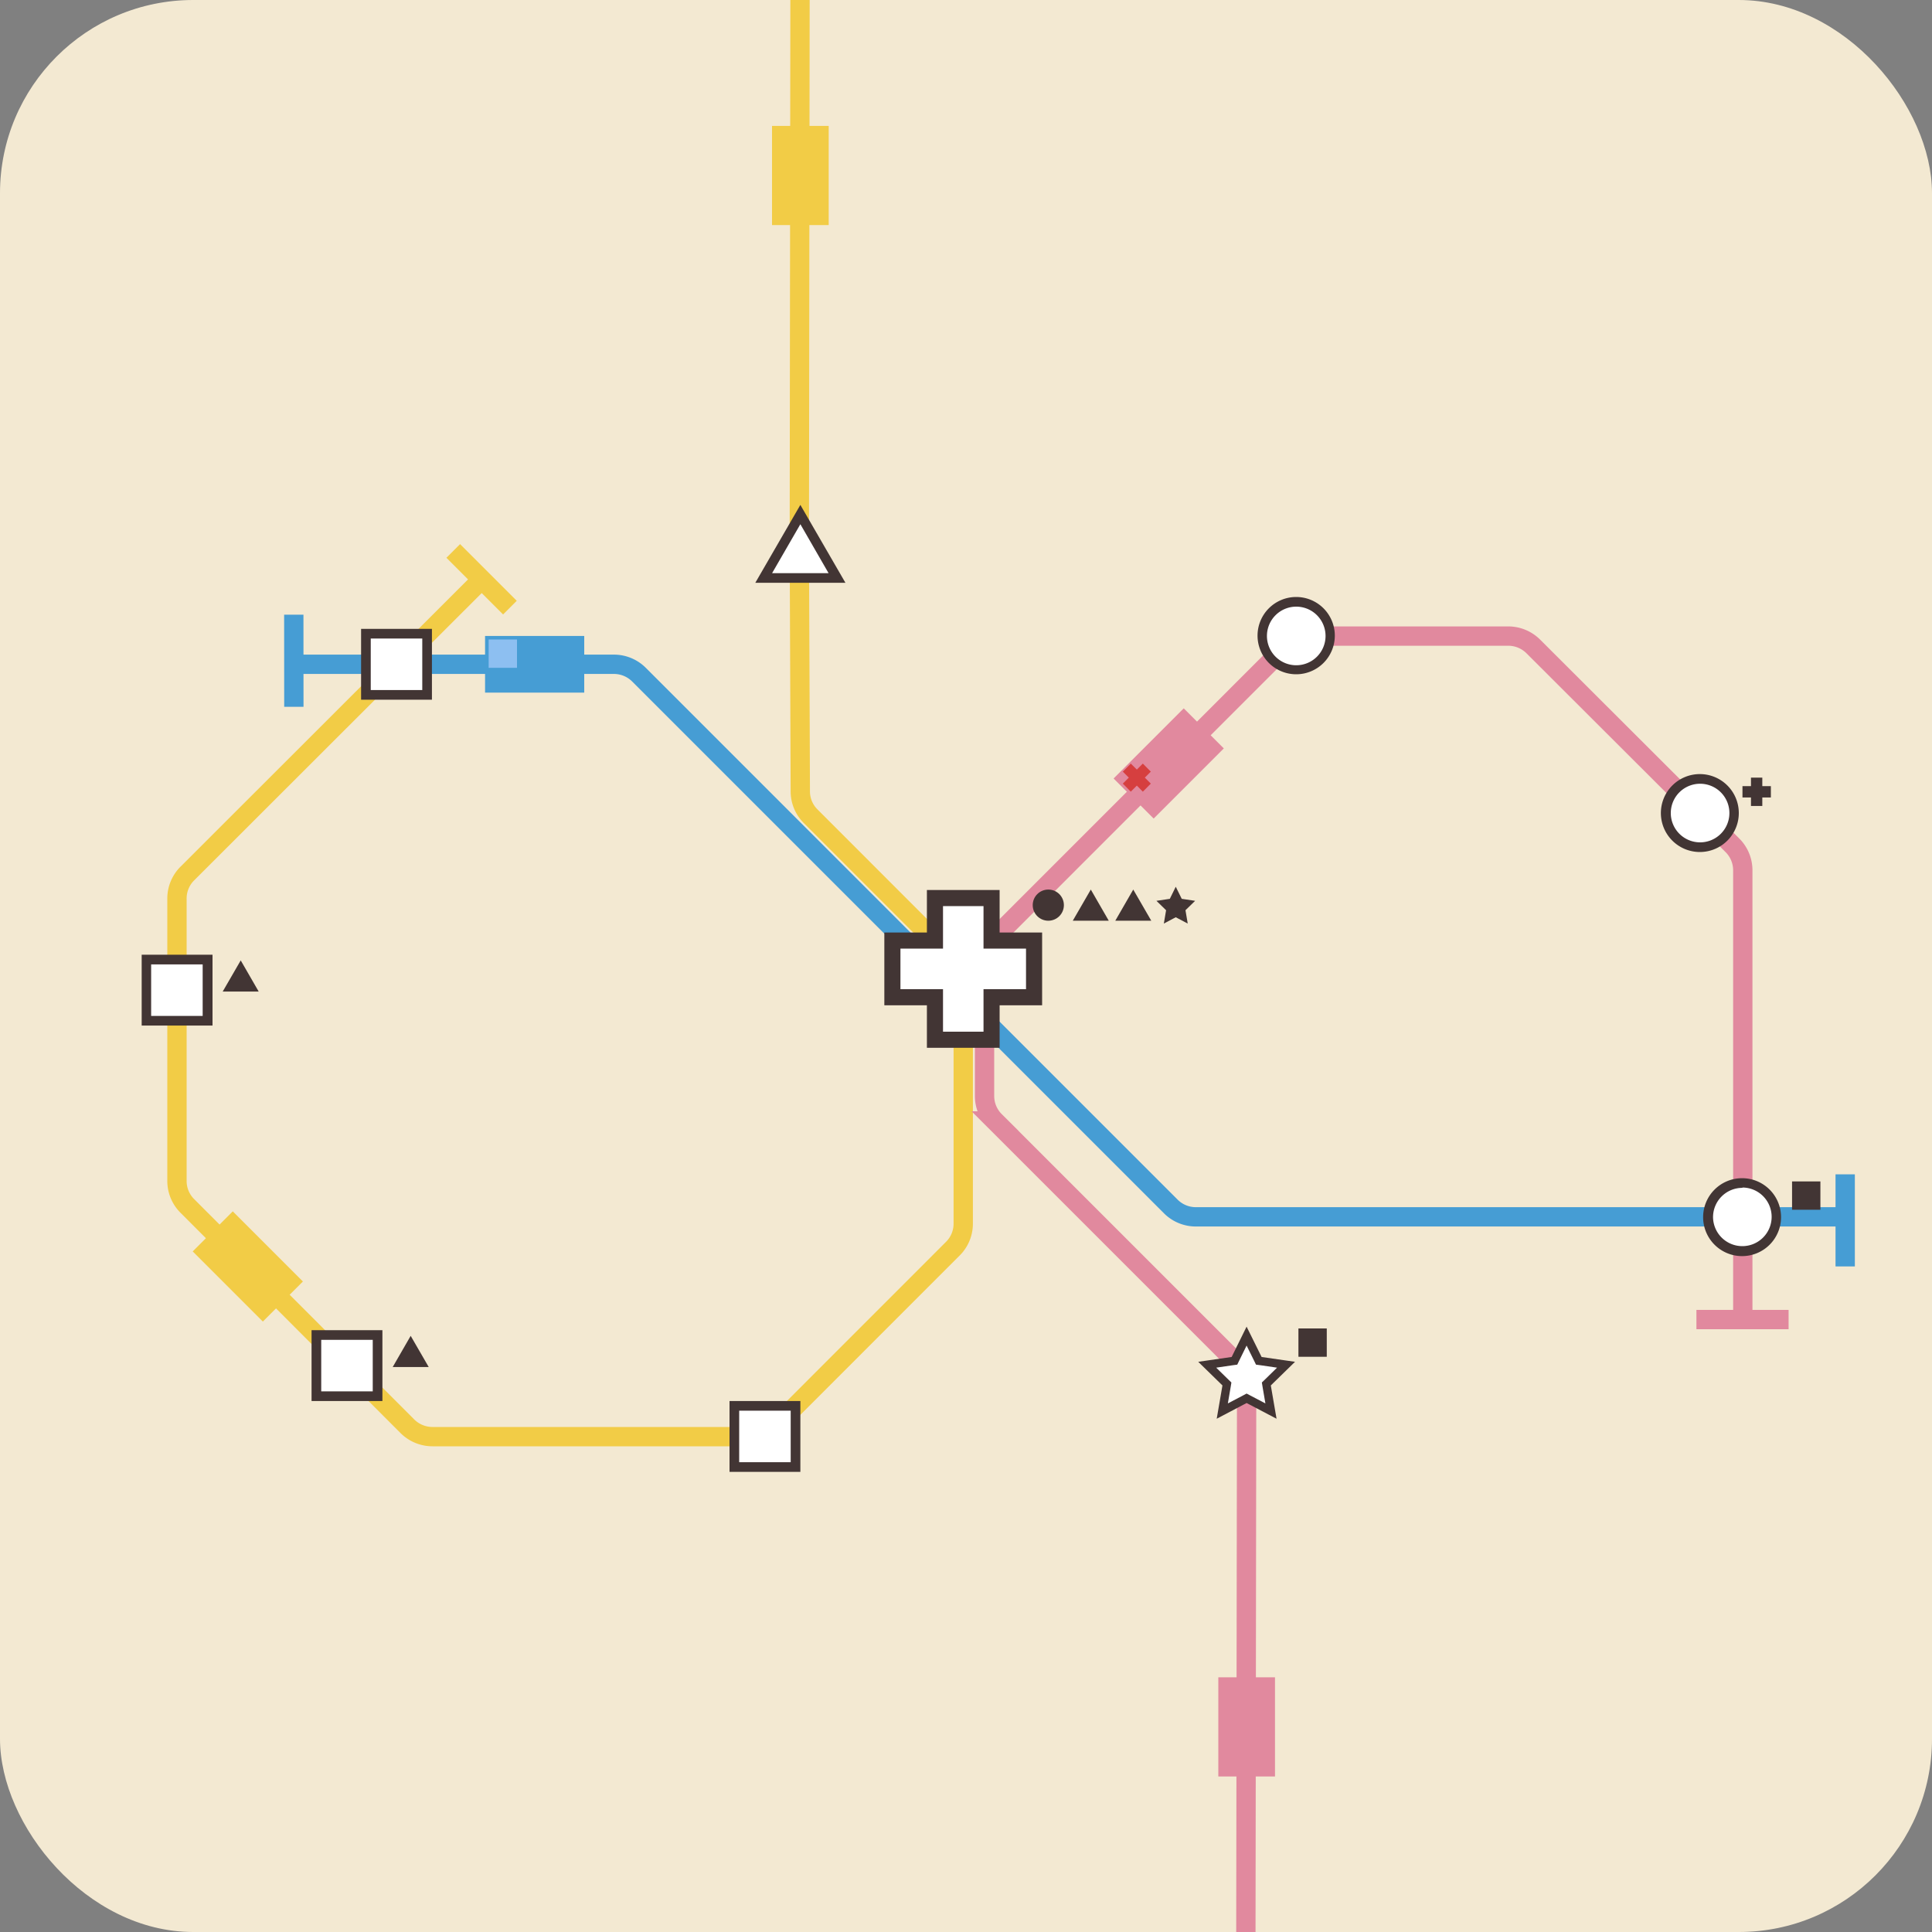 <svg xmlns="http://www.w3.org/2000/svg" viewBox="0 0 300 300"><rect x="0" y="0" width="300" height="300" fill="#808080" stroke="none"/><defs><style>.cls-1{fill:#f3e9d2;}.cls-2,.cls-3,.cls-4,.cls-5,.cls-6{fill:none;stroke-width:3px;}.cls-2,.cls-3{stroke:#f2cc46;}.cls-2,.cls-5{stroke-linejoin:round;}.cls-3,.cls-4,.cls-6,.cls-7{stroke-miterlimit:10;}.cls-4,.cls-5{stroke:#e1899e;}.cls-6{stroke:#469dd4;}.cls-7,.cls-8{fill:#fff;}.cls-7{stroke:#423534;stroke-width:2.5px;}.cls-9{fill:#423534;}.cls-10{fill:#469dd4;}.cls-11{fill:#f2cc46;}.cls-12{fill:#e1899e;}.cls-13{fill:#d63f3f;}.cls-14{fill:#8dbff1;}</style></defs><g id="background"><rect class="cls-1" width="300" height="300" rx="30"/></g><g id="lines"><line class="cls-2" x1="79.18" y1="94.35" x2="70.38" y2="85.55"/><path class="cls-3" d="M124.27-36.55l-.15,121,.15,38.43a5.44,5.44,0,0,0,1.61,3.87l23.69,23.7V190a5.46,5.46,0,0,1-1.61,3.89l-29.18,29.19H67.15a5.52,5.52,0,0,1-3.89-1.61l-9.38-9.39L29.09,187.26a5.46,5.46,0,0,1-1.61-3.89V139.53a5.46,5.46,0,0,1,1.61-3.89L74.77,90"/><path class="cls-4" d="M193.42,327.55l.16-114.4-39.09-39.09a5.46,5.46,0,0,1-1.61-3.89v-23l48.39-48.4H234.2a5.52,5.52,0,0,1,3.89,1.61L264,126.25l5,5a5.47,5.47,0,0,1,1.62,3.89v69.22"/><line class="cls-5" x1="277.73" y1="204.9" x2="263.42" y2="204.9"/><path class="cls-6" d="M46.18,103.15H95.33a5.5,5.5,0,0,1,3.89,1.61l45.69,45.69,36.89,36.89a5.5,5.5,0,0,0,3.89,1.61H286"/><line class="cls-6" x1="286.52" y1="196.65" x2="286.52" y2="182.35"/><line class="cls-6" x1="45.63" y1="109.75" x2="45.62" y2="95.45"/></g><g id="stations"><polygon class="cls-7" points="160.57 146.05 153.97 146.05 153.97 139.45 145.18 139.45 145.18 146.05 138.57 146.05 138.57 154.85 145.18 154.85 145.18 161.45 153.97 161.45 153.97 154.85 160.57 154.85 160.57 146.05"/><polygon class="cls-8" points="118.59 89.75 124.28 79.9 129.96 89.75 118.59 89.75"/><path class="cls-9" d="M124.28,81.4l4.38,7.6h-8.77l4.39-7.6m0-3-7,12.1h14l-7-12.1Z"/><rect class="cls-8" x="49.13" y="207.3" width="9.5" height="9.5"/><path class="cls-9" d="M57.88,208.05v8h-8v-8h8m1.5-1.5h-11v11h11v-11Z"/><rect class="cls-8" x="22.73" y="149" width="9.5" height="9.5"/><path class="cls-9" d="M31.47,149.75v8h-8v-8h8m1.5-1.5H22v11H33v-11Z"/><path class="cls-8" d="M201.28,104.05a5.3,5.3,0,1,1,5.3-5.3A5.31,5.31,0,0,1,201.28,104.05Z"/><path class="cls-9" d="M201.27,94.2a4.55,4.55,0,1,1-4.54,4.55,4.55,4.55,0,0,1,4.54-4.55m0-1.5a6,6,0,1,0,6,6,6,6,0,0,0-6-6Z"/><rect class="cls-8" x="56.83" y="98.4" width="9.5" height="9.5"/><path class="cls-9" d="M65.57,99.15v8h-8v-8h8m1.5-1.5h-11v11h11v-11Z"/><polygon class="cls-8" points="190.51 214.9 187.45 211.92 191.68 211.3 193.57 207.47 195.47 211.3 199.7 211.92 196.64 214.9 197.36 219.11 193.57 217.12 189.79 219.11 190.51 214.9"/><path class="cls-9" d="M193.57,208.94l1.16,2.34.3.62.68.09,2.59.38-1.87,1.83-.49.47.11.68.44,2.57-2.31-1.21-.61-.32-.6.32-2.31,1.21.44-2.57.11-.68-.49-.47-1.87-1.83,2.59-.38.68-.09.3-.62,1.15-2.34m0-2.94-2.32,4.71-5.19.75,3.76,3.67-.89,5.17,4.64-2.44,4.65,2.44-.89-5.17,3.76-3.67-5.19-.75L193.57,206Z"/><path class="cls-8" d="M264,131.55a5.3,5.3,0,1,1,5.31-5.3A5.31,5.31,0,0,1,264,131.55Z"/><path class="cls-9" d="M264,121.7a4.55,4.55,0,1,1-4.56,4.55A4.55,4.55,0,0,1,264,121.7m0-1.5a6.05,6.05,0,1,0,6,6,6.05,6.05,0,0,0-6-6Z"/><path class="cls-8" d="M270.58,194.25a5.3,5.3,0,1,1,5.3-5.3A5.3,5.3,0,0,1,270.58,194.25Z"/><path class="cls-9" d="M270.58,184.4A4.55,4.55,0,1,1,266,189a4.55,4.55,0,0,1,4.56-4.55m0-1.5a6.05,6.05,0,1,0,6,6,6.05,6.05,0,0,0-6-6Z"/><rect class="cls-8" x="114.02" y="218.3" width="9.5" height="9.5"/><path class="cls-9" d="M122.78,219.05v8h-8v-8h8m1.5-1.5h-11v11h11v-11Z"/></g><g id="trains"><rect class="cls-10" x="75.32" y="98.75" width="15.4" height="8.8"/><rect class="cls-11" x="30.77" y="192.25" width="15.4" height="8.8" transform="translate(-73.37 362.91) rotate(-135)"/><rect class="cls-11" x="116.57" y="22.85" width="15.4" height="8.8" transform="translate(97.03 151.52) rotate(-90)"/><rect class="cls-12" x="185.87" y="263.75" width="15.4" height="8.8" transform="translate(-74.57 461.72) rotate(-90)"/><rect class="cls-12" x="173.77" y="114.15" width="15.4" height="8.8" transform="translate(-30.67 163.04) rotate(-45)"/></g><g id="people"><circle class="cls-9" cx="162.78" cy="140.55" r="2.42"/><rect class="cls-9" x="278.27" y="183.45" width="4.4" height="4.4"/><polygon class="cls-9" points="175.97 138.13 173.18 142.97 178.77 142.97 175.97 138.13"/><polygon class="cls-9" points="169.38 138.13 166.58 142.97 172.17 142.97 169.38 138.13"/><polygon class="cls-9" points="182.57 142.43 180.72 143.41 181.07 141.34 179.57 139.88 181.65 139.57 182.57 137.69 183.5 139.57 185.58 139.88 184.08 141.34 184.43 143.41 182.57 142.43"/><polygon class="cls-13" points="177.46 118.57 176.53 119.5 175.59 118.57 174.35 119.82 175.28 120.75 174.35 121.68 175.59 122.93 176.53 121.99 177.46 122.93 178.7 121.68 177.77 120.75 178.7 119.82 177.46 118.57"/><polygon class="cls-9" points="274.98 122.07 273.65 122.07 273.65 120.75 271.89 120.75 271.89 122.07 270.57 122.07 270.57 123.83 271.89 123.83 271.89 125.15 273.65 125.15 273.65 123.83 274.98 123.83 274.98 122.07"/><polygon class="cls-9" points="37.38 149.13 34.58 153.97 40.17 153.97 37.38 149.13"/><polygon class="cls-9" points="63.77 207.43 60.98 212.27 66.57 212.27 63.77 207.43"/><rect class="cls-9" x="201.62" y="206.28" width="4.4" height="4.4"/><rect class="cls-14" x="75.88" y="99.3" width="4.4" height="4.4"/></g></svg>